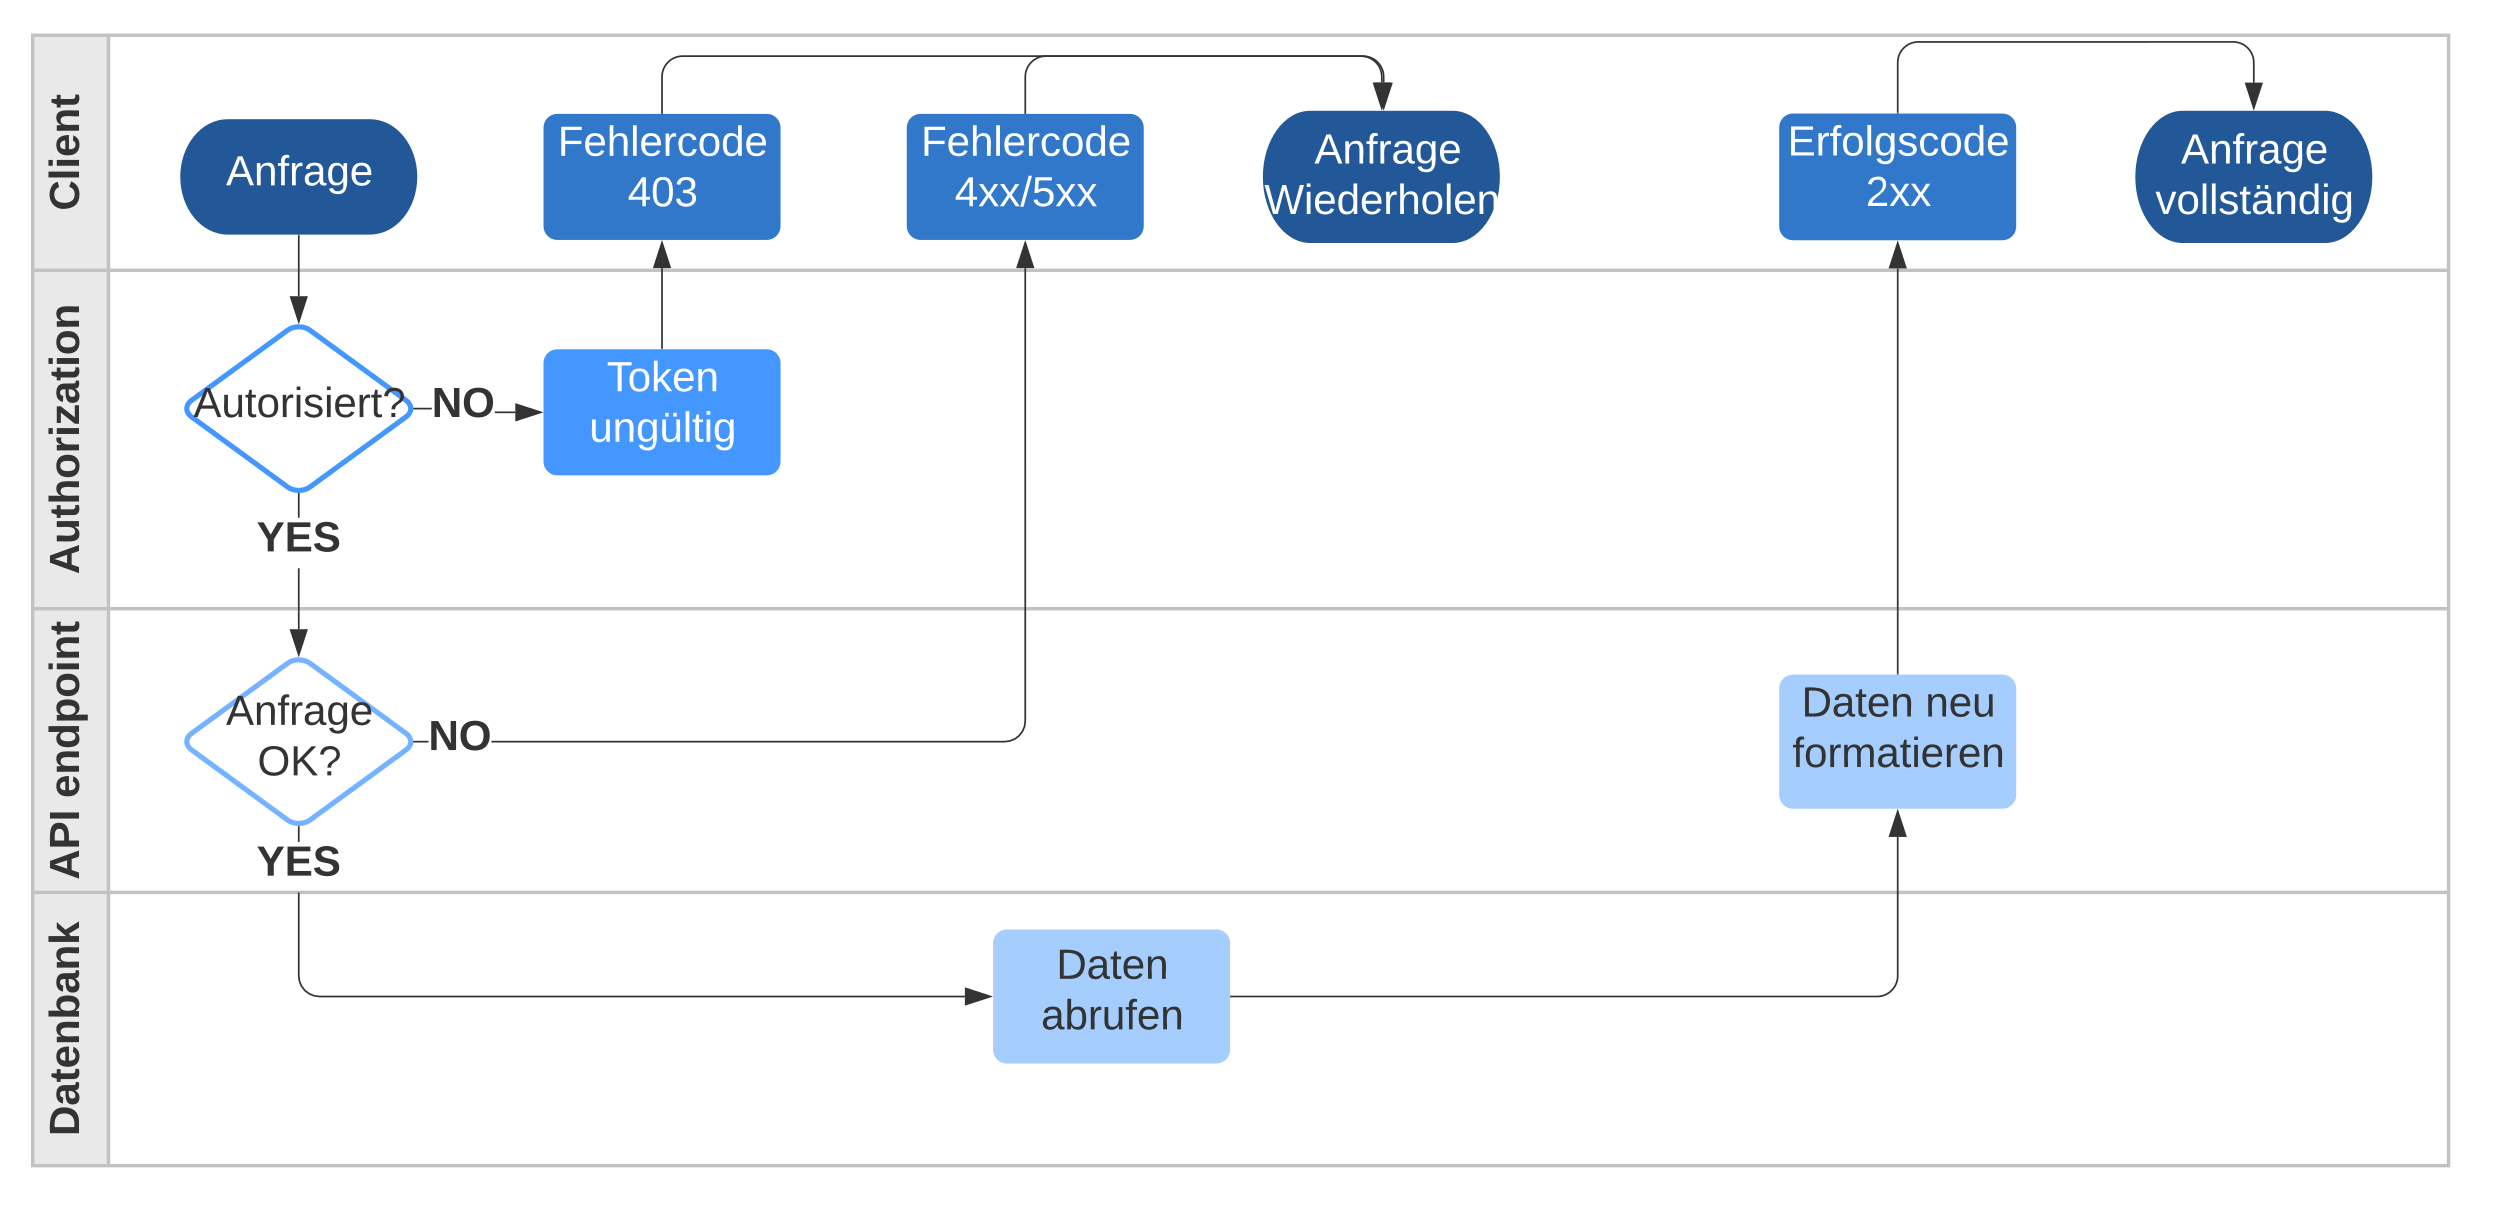 <svg xmlns="http://www.w3.org/2000/svg" xmlns:xlink="http://www.w3.org/1999/xlink" xmlns:lucid="lucid" width="1452" height="702"><g transform="translate(-141 -163)" lucid:page-tab-id="SPiqDHIZuCjf"><path d="M0 0h1760v1360H0z" fill="#fff"/><path d="M204 840h-44V681.3h44z" fill="#e9e9ea"/><path d="M204 840h1359.14V681.3H204z" fill="#fff"/><path d="M204 681.3h-44V516.55h44z" fill="#e9e9ea"/><path d="M204 681.3h1359.14V516.55H204z" fill="#fff"/><path d="M160 681.3h1403.14" stroke="#c2c2c2" stroke-width="2" fill="none"/><path d="M204 516.54h-44V320h44z" fill="#e9e9ea"/><path d="M204 516.54h1359.14V320H204z" fill="#fff"/><path d="M160 516.54h1403.14" stroke="#c2c2c2" stroke-width="2" fill="none"/><path d="M160 320V183.46h44V320z" fill="#e9e9ea"/><path d="M204 183.46h1359.14V320H204z" fill="#fff"/><path d="M160 320h1403.14M204 840V183.46M204 840h-44V681.3m0 0V516.55m0 0V320m0 0V183.46h44m0 0h1359.14V320m0 361.3V516.55m0 0V320M204 840h1359.14V681.3" stroke="#c2c2c2" stroke-width="2" fill="none"/><use xlink:href="#a" transform="matrix(6.123233995736766e-17,-1,1,6.123233995736766e-17,160,320) translate(34.651 26.889)"/><use xlink:href="#b" transform="matrix(6.123233995736766e-17,-1,1,6.123233995736766e-17,160,516.536) translate(20.006 26.889)"/><use xlink:href="#c" transform="matrix(6.123233995736766e-17,-1,1,6.123233995736766e-17,160,681.307) translate(7.367 26.889)"/><use xlink:href="#d" transform="matrix(6.123233995736766e-17,-1,1,6.123233995736766e-17,160,681.307) translate(54.83 26.889)"/><use xlink:href="#e" transform="matrix(6.123233995736766e-17,-1,1,6.123233995736766e-17,160,840) translate(17.201 26.889)"/><path d="M355.82 232.23c15.2 0 27.54 15 27.54 33.5 0 18.52-12.33 33.52-27.54 33.52h-82.6c-15.2 0-27.53-15-27.53-33.5 0-18.52 12.32-33.52 27.52-33.52z" stroke="#000" stroke-opacity="0" stroke-width="2" fill="#225798"/><use xlink:href="#f" transform="matrix(1,0,0,1,250.49,237.029) translate(21.756 33.631)"/><path d="M314.52 299.75v35.28" stroke="#333" fill="none"/><path d="M315.02 299.77h-1v-.52h1z" fill="#333"/><path d="M314.52 349.8l-4.63-14.27h9.26z" stroke="#333" fill="#333"/><path d="M456.67 237.13c0-4.42 3.58-8 8-8h121.67c4.4 0 8 3.58 8 8v57.23c0 4.42-3.6 8-8 8H464.67c-4.42 0-8-3.58-8-8z" stroke="#000" stroke-opacity="0" stroke-width="2" fill="#3278ca"/><use xlink:href="#g" transform="matrix(1,0,0,1,461.469,233.926) translate(3.491 19.556)"/><use xlink:href="#h" transform="matrix(1,0,0,1,461.469,233.926) translate(44.13 48.889)"/><path d="M308.06 354.77c3.57-2.6 9.36-2.6 12.92 0l55.92 40.83c3.56 2.6 3.56 6.83 0 9.44l-55.92 40.83c-3.56 2.6-9.35 2.6-12.92 0l-55.9-40.83c-3.58-2.6-3.58-6.83 0-9.44z" stroke="#4397ff" stroke-width="3" fill="#fff"/><use xlink:href="#i" transform="matrix(1,0,0,1,250.49,354.849) translate(2.846 50.389)"/><path d="M456.67 373.86c0-4.42 3.58-8 8-8h121.67c4.4 0 8 3.58 8 8v57.23c0 4.4-3.6 8-8 8H464.67c-4.42 0-8-3.6-8-8z" stroke="#000" stroke-opacity="0" stroke-width="2" fill="#4397ff"/><use xlink:href="#j" transform="matrix(1,0,0,1,461.469,370.661) translate(31.941 19.556)"/><use xlink:href="#k" transform="matrix(1,0,0,1,461.469,370.661) translate(21.79 48.889)"/><path d="M984.6 227.34c15.2 0 27.53 17.2 27.53 38.4s-12.32 38.4-27.53 38.4H902c-15.2 0-27.53-17.2-27.53-38.4s12.32-38.4 27.53-38.4z" stroke="#000" stroke-opacity="0" stroke-width="2" fill="#225798"/><use xlink:href="#l" transform="matrix(1,0,0,1,879.267,232.141) translate(18.361 25.822)"/><use xlink:href="#m" transform="matrix(1,0,0,1,879.267,232.141) translate(25.151 25.822)"/><use xlink:href="#n" transform="matrix(1,0,0,1,879.267,232.141) translate(-3.944 55.156)"/><path d="M440.3 401.98v1h-11.93v-1zm-58.84-1.16v-1h10.32v1z" fill="#333"/><path d="M381.48 400.82h-.55l.07-1h.48zM455.05 402.48l-14.26 4.63v-9.26z" fill="#333"/><path d="M456.67 402.48l-16.38 5.32v-10.65zm-15.38 3.94l12.13-3.94-12.14-3.95z" fill="#333"/><use xlink:href="#o" transform="matrix(1,0,0,1,391.775,385.651) translate(0 19.556)"/><path d="M308.06 548.2c3.57-2.6 9.36-2.6 12.92 0l55.92 40.83c3.56 2.6 3.56 6.83 0 9.44l-55.92 40.83c-3.56 2.6-9.35 2.6-12.92 0l-55.9-40.83c-3.58-2.6-3.58-6.83 0-9.44z" stroke="#75b2ff" stroke-width="3" fill="#fff"/><use xlink:href="#p" transform="matrix(1,0,0,1,250.49,548.282) translate(21.756 35.722)"/><use xlink:href="#q" transform="matrix(1,0,0,1,250.49,548.282) translate(40.056 65.056)"/><path d="M525.5 365.36v-46.62" stroke="#333" fill="none"/><path d="M526 365.86h-1v-.5h1z" fill="#333"/><path d="M525.5 303.98l4.64 14.26h-9.27z" stroke="#333" fill="#333"/><path d="M667.65 237.13c0-4.42 3.58-8 8-8H797.3c4.43 0 8 3.58 8 8v57.23c0 4.42-3.57 8-8 8H675.66c-4.42 0-8-3.58-8-8z" stroke="#000" stroke-opacity="0" stroke-width="2" fill="#3278ca"/><use xlink:href="#g" transform="matrix(1,0,0,1,672.448,233.926) translate(3.491 19.556)"/><use xlink:href="#r" transform="matrix(1,0,0,1,672.448,233.926) translate(23.08 48.889)"/><path d="M389.84 594.25h-8.38v-1h8.38zm347.14-12.47l-.42 3.22-1.24 3-2 2.6-2.6 2-3 1.23-3.2.42H426.43v-1h298l3.02-.4 2.76-1.14 2.4-1.82 1.82-2.4 1.15-2.75.38-3v-263h1z" fill="#333"/><path d="M381.48 594.25h-.55l.07-1h.48zM741.12 318.24h-9.27l4.63-14.26z" fill="#333"/><path d="M741.8 318.74h-10.64l5.32-16.38zm-9.27-1h7.9l-3.95-12.15z" fill="#333"/><use xlink:href="#o" transform="matrix(1,0,0,1,389.837,579.084) translate(0 19.556)"/><path d="M525.5 228.63V207.6c0-6.6 5.38-12 12-12h394.04c6.62 0 12 5.4 12 12v3.36" stroke="#333" fill="none"/><path d="M526 229.13h-1v-.52h1z" fill="#333"/><path d="M943.54 225.72l-4.64-14.26h9.27z" stroke="#333" fill="#333"/><path d="M736.48 228.63V207.6c0-6.6 5.37-12 12-12h184.15c6.63 0 12 5.4 12 12v3.36" stroke="#333" fill="none"/><path d="M736.98 229.13h-1v-.52h1z" fill="#333"/><path d="M944.63 225.72L940 211.46h9.26z" stroke="#333" fill="#333"/><path d="M315.02 528.46h-1v-35.42h1zm0-64.75h-1v-13.98h1zM315.02 449.23v.5h-1v-.52zM314.52 543.23l-4.63-14.27h9.26z" fill="#333"/><path d="M314.52 544.85l-5.32-16.4h10.65zm-3.94-15.4l3.94 12.16 3.95-12.14z" fill="#333"/><use xlink:href="#s" transform="matrix(1,0,0,1,290.079,463.705) translate(0 19.556)"/><path d="M315.02 729.73l.4 3.02 1.14 2.75 1.84 2.4 2.38 1.83 2.76 1.14 3.02.4H701.4v1H326.5l-3.22-.43-3-1.24-2.6-2-2-2.6-1.24-3-.42-3.2v-48.45h1zm0-77.72h-1v-8.85h1z" fill="#333"/><path d="M315.02 642.67v.5h-1v-.53zM716.18 741.77l-14.27 4.63v-9.27z" fill="#333"/><path d="M717.8 741.77l-16.4 5.32v-10.66zm-15.4 3.94l12.16-3.93-12.15-3.95z" fill="#333"/><g><use xlink:href="#s" transform="matrix(1,0,0,1,290.079,652.014) translate(0 19.556)"/></g><path d="M717.8 710.82c0-4.42 3.58-8 8-8h121.66c4.42 0 8 3.58 8 8v61.9c0 4.4-3.58 8-8 8H725.8c-4.42 0-8-3.6-8-8z" stroke="#000" stroke-opacity="0" stroke-width="2" fill="#a5ceff"/><g><use xlink:href="#t" transform="matrix(1,0,0,1,722.593,707.622) translate(31.941 23.868)"/><use xlink:href="#u" transform="matrix(1,0,0,1,722.593,707.622) translate(23.114 53.201)"/></g><path d="M855.96 741.77h375.23c6.62 0 12-5.38 12-12v-80.7" stroke="#333" fill="none"/><path d="M855.97 742.27h-.5v-1h.5z" fill="#333"/><path d="M1243.2 634.3l4.63 14.28h-9.27z" stroke="#333" fill="#333"/><path d="M1174.36 236.94c0-4.42 3.58-8 8-8h121.66c4.42 0 8 3.58 8 8v57.6c0 4.42-3.58 8-8 8h-121.66c-4.42 0-8-3.58-8-8z" stroke="#000" stroke-opacity="0" stroke-width="2" fill="#3278ca"/><g><use xlink:href="#v" transform="matrix(1,0,0,1,1179.158,233.741) translate(0.062 19.556)"/><use xlink:href="#w" transform="matrix(1,0,0,1,1179.158,233.741) translate(45.488 48.889)"/></g><path d="M1491.3 227.34c15.22 0 27.54 17.2 27.54 38.4s-12.32 38.4-27.53 38.4h-82.6c-15.2 0-27.52-17.2-27.52-38.4s12.32-38.4 27.53-38.4z" stroke="#000" stroke-opacity="0" stroke-width="2" fill="#225798"/><g><use xlink:href="#x" transform="matrix(1,0,0,1,1385.977,232.141) translate(21.756 25.822)"/><use xlink:href="#y" transform="matrix(1,0,0,1,1385.977,232.141) translate(6.886 55.156)"/></g><path d="M1243.2 228.44v-29.1c0-6.63 5.36-12 12-12H1438c6.64 0 12 5.37 12 12v11.62" stroke="#333" fill="none"/><path d="M1243.7 228.94h-1v-.5h1z" fill="#333"/><path d="M1450 225.72l-4.62-14.26h9.27z" stroke="#333" fill="#333"/><path d="M1174.36 562.8c0-4.4 3.58-8 8-8h121.66c4.42 0 8 3.6 8 8v61.9c0 4.4-3.58 8-8 8h-121.66c-4.42 0-8-3.6-8-8z" stroke="#000" stroke-opacity="0" stroke-width="2" fill="#a5ceff"/><g><use xlink:href="#z" transform="matrix(1,0,0,1,1179.158,559.608) translate(8.176 19.556)"/><use xlink:href="#A" transform="matrix(1,0,0,1,1179.158,559.608) translate(80.083 19.556)"/><use xlink:href="#B" transform="matrix(1,0,0,1,1179.158,559.608) translate(2.846 48.889)"/></g><path d="M1243.2 554.3V318.94" stroke="#333" fill="none"/><path d="M1243.7 554.8h-1v-.5h1z" fill="#333"/><path d="M1243.2 304.16l4.63 14.27h-9.27z" stroke="#333" fill="#333"/><defs><path fill="#333" d="M67-125c0 53 21 87 73 88 37 1 54-22 65-47l45 17C233-25 199 4 140 4 58 4 20-42 15-125 8-235 124-281 211-232c18 10 29 29 36 50l-46 12c-8-25-30-41-62-41-52 0-71 34-72 86" id="C"/><path fill="#333" d="M25 0v-261h50V0H25" id="D"/><path fill="#333" d="M25-224v-37h50v37H25zM25 0v-190h50V0H25" id="E"/><path fill="#333" d="M185-48c-13 30-37 53-82 52C43 2 14-33 14-96s30-98 90-98c62 0 83 45 84 108H66c0 31 8 55 39 56 18 0 30-7 34-22zm-45-69c5-46-57-63-70-21-2 6-4 13-4 21h74" id="F"/><path fill="#333" d="M135-194c87-1 58 113 63 194h-50c-7-57 23-157-34-157-59 0-34 97-39 157H25l-1-190h47c2 12-1 28 3 38 12-26 28-41 61-42" id="G"/><path fill="#333" d="M115-3C79 11 28 4 28-45v-112H4v-33h27l15-45h31v45h36v33H77v99c-1 23 16 31 38 25v30" id="H"/><g id="a"><use transform="matrix(0.068,0,0,0.068,0,0)" xlink:href="#C"/><use transform="matrix(0.068,0,0,0.068,17.586,0)" xlink:href="#D"/><use transform="matrix(0.068,0,0,0.068,24.377,0)" xlink:href="#E"/><use transform="matrix(0.068,0,0,0.068,31.167,0)" xlink:href="#F"/><use transform="matrix(0.068,0,0,0.068,44.747,0)" xlink:href="#G"/><use transform="matrix(0.068,0,0,0.068,59.617,0)" xlink:href="#H"/></g><path fill="#333" d="M199 0l-22-63H83L61 0H9l90-248h61L250 0h-51zm-33-102l-36-108c-10 38-24 72-36 108h72" id="I"/><path fill="#333" d="M85 4C-2 5 27-109 22-190h50c7 57-23 150 33 157 60-5 35-97 40-157h50l1 190h-47c-2-12 1-28-3-38-12 25-28 42-61 42" id="J"/><path fill="#333" d="M114-157C55-157 80-60 75 0H25v-261h50l-1 109c12-26 28-41 61-42 86-1 58 113 63 194h-50c-7-57 23-157-34-157" id="K"/><path fill="#333" d="M110-194c64 0 96 36 96 99 0 64-35 99-97 99-61 0-95-36-95-99 0-62 34-99 96-99zm-1 164c35 0 45-28 45-65 0-40-10-65-43-65-34 0-45 26-45 65 0 36 10 65 43 65" id="L"/><path fill="#333" d="M135-150c-39-12-60 13-60 57V0H25l-1-190h47c2 13-1 29 3 40 6-28 27-53 61-41v41" id="M"/><path fill="#333" d="M12 0v-35l95-120H19v-35h142v35L67-36h103V0H12" id="N"/><path fill="#333" d="M133-34C117-15 103 5 69 4 32 3 11-16 11-54c-1-60 55-63 116-61 1-26-3-47-28-47-18 1-26 9-28 27l-52-2c7-38 36-58 82-57s74 22 75 68l1 82c-1 14 12 18 25 15v27c-30 8-71 5-69-32zm-48 3c29 0 43-24 42-57-32 0-66-3-65 30 0 17 8 27 23 27" id="O"/><g id="b"><use transform="matrix(0.068,0,0,0.068,0,0)" xlink:href="#I"/><use transform="matrix(0.068,0,0,0.068,17.586,0)" xlink:href="#J"/><use transform="matrix(0.068,0,0,0.068,32.457,0)" xlink:href="#H"/><use transform="matrix(0.068,0,0,0.068,40.537,0)" xlink:href="#K"/><use transform="matrix(0.068,0,0,0.068,55.407,0)" xlink:href="#L"/><use transform="matrix(0.068,0,0,0.068,70.278,0)" xlink:href="#M"/><use transform="matrix(0.068,0,0,0.068,79.784,0)" xlink:href="#E"/><use transform="matrix(0.068,0,0,0.068,86.574,0)" xlink:href="#N"/><use transform="matrix(0.068,0,0,0.068,98.796,0)" xlink:href="#O"/><use transform="matrix(0.068,0,0,0.068,112.377,0)" xlink:href="#H"/><use transform="matrix(0.068,0,0,0.068,120.457,0)" xlink:href="#E"/><use transform="matrix(0.068,0,0,0.068,127.247,0)" xlink:href="#L"/><use transform="matrix(0.068,0,0,0.068,142.117,0)" xlink:href="#G"/></g><path fill="#333" d="M24-248c93 1 206-16 204 79-1 75-69 88-152 82V0H24v-248zm52 121c47 0 100 7 100-41 0-47-54-39-100-39v80" id="P"/><path fill="#333" d="M24 0v-248h52V0H24" id="Q"/><g id="c"><use transform="matrix(0.068,0,0,0.068,0,0)" xlink:href="#I"/><use transform="matrix(0.068,0,0,0.068,17.586,0)" xlink:href="#P"/><use transform="matrix(0.068,0,0,0.068,33.883,0)" xlink:href="#Q"/></g><path fill="#333" d="M88-194c31-1 46 15 58 34l-1-101h50l1 261h-48c-2-10 0-23-3-31C134-8 116 4 84 4 32 4 16-41 15-95c0-56 19-97 73-99zm17 164c33 0 40-30 41-66 1-37-9-64-41-64s-38 30-39 65c0 43 13 65 39 65" id="R"/><path fill="#333" d="M135-194c53 0 70 44 70 98 0 56-19 98-73 100-31 1-45-17-59-34 3 33 2 69 2 105H25l-1-265h48c2 10 0 23 3 31 11-24 29-35 60-35zM114-30c33 0 39-31 40-66 0-38-9-64-40-64-56 0-55 130 0 130" id="S"/><g id="d"><use transform="matrix(0.068,0,0,0.068,0,0)" xlink:href="#F"/><use transform="matrix(0.068,0,0,0.068,13.58,0)" xlink:href="#G"/><use transform="matrix(0.068,0,0,0.068,28.451,0)" xlink:href="#R"/><use transform="matrix(0.068,0,0,0.068,43.321,0)" xlink:href="#S"/><use transform="matrix(0.068,0,0,0.068,58.191,0)" xlink:href="#L"/><use transform="matrix(0.068,0,0,0.068,73.062,0)" xlink:href="#E"/><use transform="matrix(0.068,0,0,0.068,79.852,0)" xlink:href="#G"/><use transform="matrix(0.068,0,0,0.068,94.722,0)" xlink:href="#H"/></g><path fill="#333" d="M24-248c120-7 223 5 221 122C244-46 201 0 124 0H24v-248zM76-40c74 7 117-18 117-86 0-67-45-88-117-82v168" id="T"/><path fill="#333" d="M135-194c52 0 70 43 70 98 0 56-19 99-73 100-30 1-46-15-58-35L72 0H24l1-261h50v104c11-23 29-37 60-37zM114-30c31 0 40-27 40-66 0-37-7-63-39-63s-41 28-41 65c0 36 8 64 40 64" id="U"/><path fill="#333" d="M147 0L96-86 75-71V0H25v-261h50v150l67-79h53l-66 74L201 0h-54" id="V"/><g id="e"><use transform="matrix(0.068,0,0,0.068,0,0)" xlink:href="#T"/><use transform="matrix(0.068,0,0,0.068,17.586,0)" xlink:href="#O"/><use transform="matrix(0.068,0,0,0.068,31.167,0)" xlink:href="#H"/><use transform="matrix(0.068,0,0,0.068,39.247,0)" xlink:href="#F"/><use transform="matrix(0.068,0,0,0.068,52.827,0)" xlink:href="#G"/><use transform="matrix(0.068,0,0,0.068,67.698,0)" xlink:href="#U"/><use transform="matrix(0.068,0,0,0.068,82.568,0)" xlink:href="#O"/><use transform="matrix(0.068,0,0,0.068,96.148,0)" xlink:href="#G"/><use transform="matrix(0.068,0,0,0.068,111.019,0)" xlink:href="#V"/></g><path fill="#fff" d="M205 0l-28-72H64L36 0H1l101-248h38L239 0h-34zm-38-99l-47-123c-12 45-31 82-46 123h93" id="W"/><path fill="#fff" d="M117-194c89-4 53 116 60 194h-32v-121c0-31-8-49-39-48C34-167 62-67 57 0H25l-1-190h30c1 10-1 24 2 32 11-22 29-35 61-36" id="X"/><path fill="#fff" d="M101-234c-31-9-42 10-38 44h38v23H63V0H32v-167H5v-23h27c-7-52 17-82 69-68v24" id="Y"/><path fill="#fff" d="M114-163C36-179 61-72 57 0H25l-1-190h30c1 12-1 29 2 39 6-27 23-49 58-41v29" id="Z"/><path fill="#fff" d="M141-36C126-15 110 5 73 4 37 3 15-17 15-53c-1-64 63-63 125-63 3-35-9-54-41-54-24 1-41 7-42 31l-33-3c5-37 33-52 76-52 45 0 72 20 72 64v82c-1 20 7 32 28 27v20c-31 9-61-2-59-35zM48-53c0 20 12 33 32 33 41-3 63-29 60-74-43 2-92-5-92 41" id="aa"/><path fill="#fff" d="M177-190C167-65 218 103 67 71c-23-6-38-20-44-43l32-5c15 47 100 32 89-28v-30C133-14 115 1 83 1 29 1 15-40 15-95c0-56 16-97 71-98 29-1 48 16 59 35 1-10 0-23 2-32h30zM94-22c36 0 50-32 50-73 0-42-14-75-50-75-39 0-46 34-46 75s6 73 46 73" id="ab"/><path fill="#fff" d="M100-194c63 0 86 42 84 106H49c0 40 14 67 53 68 26 1 43-12 49-29l28 8c-11 28-37 45-77 45C44 4 14-33 15-96c1-61 26-98 85-98zm52 81c6-60-76-77-97-28-3 7-6 17-6 28h103" id="ac"/><g id="f"><use transform="matrix(0.068,0,0,0.068,0,0)" xlink:href="#W"/><use transform="matrix(0.068,0,0,0.068,16.296,0)" xlink:href="#X"/><use transform="matrix(0.068,0,0,0.068,29.877,0)" xlink:href="#Y"/><use transform="matrix(0.068,0,0,0.068,36.667,0)" xlink:href="#Z"/><use transform="matrix(0.068,0,0,0.068,44.747,0)" xlink:href="#aa"/><use transform="matrix(0.068,0,0,0.068,58.327,0)" xlink:href="#ab"/><use transform="matrix(0.068,0,0,0.068,71.907,0)" xlink:href="#ac"/></g><path fill="#fff" d="M63-220v92h138v28H63V0H30v-248h175v28H63" id="ad"/><path fill="#fff" d="M106-169C34-169 62-67 57 0H25v-261h32l-1 103c12-21 28-36 61-36 89 0 53 116 60 194h-32v-121c2-32-8-49-39-48" id="ae"/><path fill="#fff" d="M24 0v-261h32V0H24" id="af"/><path fill="#fff" d="M96-169c-40 0-48 33-48 73s9 75 48 75c24 0 41-14 43-38l32 2c-6 37-31 61-74 61-59 0-76-41-82-99-10-93 101-131 147-64 4 7 5 14 7 22l-32 3c-4-21-16-35-41-35" id="ag"/><path fill="#fff" d="M100-194c62-1 85 37 85 99 1 63-27 99-86 99S16-35 15-95c0-66 28-99 85-99zM99-20c44 1 53-31 53-75 0-43-8-75-51-75s-53 32-53 75 10 74 51 75" id="ah"/><path fill="#fff" d="M85-194c31 0 48 13 60 33l-1-100h32l1 261h-30c-2-10 0-23-3-31C134-8 116 4 85 4 32 4 16-35 15-94c0-66 23-100 70-100zm9 24c-40 0-46 34-46 75 0 40 6 74 45 74 42 0 51-32 51-76 0-42-9-74-50-73" id="ai"/><g id="g"><use transform="matrix(0.068,0,0,0.068,0,0)" xlink:href="#ad"/><use transform="matrix(0.068,0,0,0.068,14.87,0)" xlink:href="#ac"/><use transform="matrix(0.068,0,0,0.068,28.451,0)" xlink:href="#ae"/><use transform="matrix(0.068,0,0,0.068,42.031,0)" xlink:href="#af"/><use transform="matrix(0.068,0,0,0.068,47.395,0)" xlink:href="#ac"/><use transform="matrix(0.068,0,0,0.068,60.975,0)" xlink:href="#Z"/><use transform="matrix(0.068,0,0,0.068,69.056,0)" xlink:href="#ag"/><use transform="matrix(0.068,0,0,0.068,81.278,0)" xlink:href="#ah"/><use transform="matrix(0.068,0,0,0.068,94.858,0)" xlink:href="#ai"/><use transform="matrix(0.068,0,0,0.068,108.438,0)" xlink:href="#ac"/></g><path fill="#fff" d="M155-56V0h-30v-56H8v-25l114-167h33v167h35v25h-35zm-30-156c-27 46-58 90-88 131h88v-131" id="aj"/><path fill="#fff" d="M101-251c68 0 85 55 85 127S166 4 100 4C33 4 14-52 14-124c0-73 17-127 87-127zm-1 229c47 0 54-49 54-102s-4-102-53-102c-51 0-55 48-55 102 0 53 5 102 54 102" id="ak"/><path fill="#fff" d="M126-127c33 6 58 20 58 59 0 88-139 92-164 29-3-8-5-16-6-25l32-3c6 27 21 44 54 44 32 0 52-15 52-46 0-38-36-46-79-43v-28c39 1 72-4 72-42 0-27-17-43-46-43-28 0-47 15-49 41l-32-3c6-42 35-63 81-64 48-1 79 21 79 65 0 36-21 52-52 59" id="al"/><g id="h"><use transform="matrix(0.068,0,0,0.068,0,0)" xlink:href="#aj"/><use transform="matrix(0.068,0,0,0.068,13.58,0)" xlink:href="#ak"/><use transform="matrix(0.068,0,0,0.068,27.16,0)" xlink:href="#al"/></g><path fill="#333" d="M205 0l-28-72H64L36 0H1l101-248h38L239 0h-34zm-38-99l-47-123c-12 45-31 82-46 123h93" id="am"/><path fill="#333" d="M84 4C-5 8 30-112 23-190h32v120c0 31 7 50 39 49 72-2 45-101 50-169h31l1 190h-30c-1-10 1-25-2-33-11 22-28 36-60 37" id="an"/><path fill="#333" d="M59-47c-2 24 18 29 38 22v24C64 9 27 4 27-40v-127H5v-23h24l9-43h21v43h35v23H59v120" id="ao"/><path fill="#333" d="M100-194c62-1 85 37 85 99 1 63-27 99-86 99S16-35 15-95c0-66 28-99 85-99zM99-20c44 1 53-31 53-75 0-43-8-75-51-75s-53 32-53 75 10 74 51 75" id="ap"/><path fill="#333" d="M114-163C36-179 61-72 57 0H25l-1-190h30c1 12-1 29 2 39 6-27 23-49 58-41v29" id="aq"/><path fill="#333" d="M24-231v-30h32v30H24zM24 0v-190h32V0H24" id="ar"/><path fill="#333" d="M135-143c-3-34-86-38-87 0 15 53 115 12 119 90S17 21 10-45l28-5c4 36 97 45 98 0-10-56-113-15-118-90-4-57 82-63 122-42 12 7 21 19 24 35" id="as"/><path fill="#333" d="M100-194c63 0 86 42 84 106H49c0 40 14 67 53 68 26 1 43-12 49-29l28 8c-11 28-37 45-77 45C44 4 14-33 15-96c1-61 26-98 85-98zm52 81c6-60-76-77-97-28-3 7-6 17-6 28h103" id="at"/><path fill="#333" d="M103-251c84 0 111 97 45 133-19 10-37 24-39 52H78c0-63 77-55 77-114 0-30-21-42-52-43-32 0-53 17-56 46l-32-2c7-45 34-72 88-72zM77 0v-35h34V0H77" id="au"/><g id="i"><use transform="matrix(0.068,0,0,0.068,0,0)" xlink:href="#am"/><use transform="matrix(0.068,0,0,0.068,16.296,0)" xlink:href="#an"/><use transform="matrix(0.068,0,0,0.068,29.877,0)" xlink:href="#ao"/><use transform="matrix(0.068,0,0,0.068,36.667,0)" xlink:href="#ap"/><use transform="matrix(0.068,0,0,0.068,50.247,0)" xlink:href="#aq"/><use transform="matrix(0.068,0,0,0.068,58.327,0)" xlink:href="#ar"/><use transform="matrix(0.068,0,0,0.068,63.691,0)" xlink:href="#as"/><use transform="matrix(0.068,0,0,0.068,75.914,0)" xlink:href="#ar"/><use transform="matrix(0.068,0,0,0.068,81.278,0)" xlink:href="#at"/><use transform="matrix(0.068,0,0,0.068,94.858,0)" xlink:href="#aq"/><use transform="matrix(0.068,0,0,0.068,102.938,0)" xlink:href="#ao"/><use transform="matrix(0.068,0,0,0.068,109.728,0)" xlink:href="#au"/></g><path fill="#fff" d="M127-220V0H93v-220H8v-28h204v28h-85" id="av"/><path fill="#fff" d="M143 0L79-87 56-68V0H24v-261h32v163l83-92h37l-77 82L181 0h-38" id="aw"/><g id="j"><use transform="matrix(0.068,0,0,0.068,0,0)" xlink:href="#av"/><use transform="matrix(0.068,0,0,0.068,12.154,0)" xlink:href="#ah"/><use transform="matrix(0.068,0,0,0.068,25.735,0)" xlink:href="#aw"/><use transform="matrix(0.068,0,0,0.068,37.957,0)" xlink:href="#ac"/><use transform="matrix(0.068,0,0,0.068,51.537,0)" xlink:href="#X"/></g><path fill="#fff" d="M84 4C-5 8 30-112 23-190h32v120c0 31 7 50 39 49 72-2 45-101 50-169h31l1 190h-30c-1-10 1-25-2-33-11 22-28 36-60 37" id="ax"/><path fill="#fff" d="M85 4C-4 8 31-112 24-190h32v120c0 31 7 50 39 49 72-2 45-101 50-169h31l1 190h-30c-1-10 1-25-2-33-11 22-28 36-60 37zm34-218v-33h29v33h-29zm-69 0v-33h29v33H50" id="ay"/><path fill="#fff" d="M59-47c-2 24 18 29 38 22v24C64 9 27 4 27-40v-127H5v-23h24l9-43h21v43h35v23H59v120" id="az"/><path fill="#fff" d="M24-231v-30h32v30H24zM24 0v-190h32V0H24" id="aA"/><g id="k"><use transform="matrix(0.068,0,0,0.068,0,0)" xlink:href="#ax"/><use transform="matrix(0.068,0,0,0.068,13.58,0)" xlink:href="#X"/><use transform="matrix(0.068,0,0,0.068,27.16,0)" xlink:href="#ab"/><use transform="matrix(0.068,0,0,0.068,40.741,0)" xlink:href="#ay"/><use transform="matrix(0.068,0,0,0.068,54.321,0)" xlink:href="#af"/><use transform="matrix(0.068,0,0,0.068,59.685,0)" xlink:href="#az"/><use transform="matrix(0.068,0,0,0.068,66.475,0)" xlink:href="#aA"/><use transform="matrix(0.068,0,0,0.068,71.84,0)" xlink:href="#ab"/></g><g id="m"><use transform="matrix(0.068,0,0,0.068,0,0)" xlink:href="#W"/><use transform="matrix(0.068,0,0,0.068,16.296,0)" xlink:href="#X"/><use transform="matrix(0.068,0,0,0.068,29.877,0)" xlink:href="#Y"/><use transform="matrix(0.068,0,0,0.068,36.667,0)" xlink:href="#Z"/><use transform="matrix(0.068,0,0,0.068,44.747,0)" xlink:href="#aa"/><use transform="matrix(0.068,0,0,0.068,58.327,0)" xlink:href="#ab"/><use transform="matrix(0.068,0,0,0.068,71.907,0)" xlink:href="#ac"/></g><path fill="#fff" d="M266 0h-40l-56-210L115 0H75L2-248h35L96-30l15-64 43-154h32l59 218 59-218h35" id="aB"/><g id="n"><use transform="matrix(0.068,0,0,0.068,0,0)" xlink:href="#aB"/><use transform="matrix(0.068,0,0,0.068,23.019,0)" xlink:href="#aA"/><use transform="matrix(0.068,0,0,0.068,28.383,0)" xlink:href="#ac"/><use transform="matrix(0.068,0,0,0.068,41.963,0)" xlink:href="#ai"/><use transform="matrix(0.068,0,0,0.068,55.543,0)" xlink:href="#ac"/><use transform="matrix(0.068,0,0,0.068,69.123,0)" xlink:href="#Z"/><use transform="matrix(0.068,0,0,0.068,77.204,0)" xlink:href="#ae"/><use transform="matrix(0.068,0,0,0.068,90.784,0)" xlink:href="#ah"/><use transform="matrix(0.068,0,0,0.068,104.364,0)" xlink:href="#af"/><use transform="matrix(0.068,0,0,0.068,109.728,0)" xlink:href="#ac"/><use transform="matrix(0.068,0,0,0.068,123.309,0)" xlink:href="#X"/></g><path fill="#333" d="M175 0L67-191c6 58 2 128 3 191H24v-248h59L193-55c-6-58-2-129-3-193h46V0h-61" id="aC"/><path fill="#333" d="M140-251c80 0 125 45 125 126S219 4 139 4C58 4 15-44 15-125s44-126 125-126zm-1 214c52 0 73-35 73-88 0-50-21-86-72-86-52 0-73 35-73 86s22 88 72 88" id="aD"/><g id="o"><use transform="matrix(0.068,0,0,0.068,0,0)" xlink:href="#aC"/><use transform="matrix(0.068,0,0,0.068,17.586,0)" xlink:href="#aD"/></g><path fill="#333" d="M117-194c89-4 53 116 60 194h-32v-121c0-31-8-49-39-48C34-167 62-67 57 0H25l-1-190h30c1 10-1 24 2 32 11-22 29-35 61-36" id="aE"/><path fill="#333" d="M101-234c-31-9-42 10-38 44h38v23H63V0H32v-167H5v-23h27c-7-52 17-82 69-68v24" id="aF"/><path fill="#333" d="M141-36C126-15 110 5 73 4 37 3 15-17 15-53c-1-64 63-63 125-63 3-35-9-54-41-54-24 1-41 7-42 31l-33-3c5-37 33-52 76-52 45 0 72 20 72 64v82c-1 20 7 32 28 27v20c-31 9-61-2-59-35zM48-53c0 20 12 33 32 33 41-3 63-29 60-74-43 2-92-5-92 41" id="aG"/><path fill="#333" d="M177-190C167-65 218 103 67 71c-23-6-38-20-44-43l32-5c15 47 100 32 89-28v-30C133-14 115 1 83 1 29 1 15-40 15-95c0-56 16-97 71-98 29-1 48 16 59 35 1-10 0-23 2-32h30zM94-22c36 0 50-32 50-73 0-42-14-75-50-75-39 0-46 34-46 75s6 73 46 73" id="aH"/><g id="p"><use transform="matrix(0.068,0,0,0.068,0,0)" xlink:href="#am"/><use transform="matrix(0.068,0,0,0.068,16.296,0)" xlink:href="#aE"/><use transform="matrix(0.068,0,0,0.068,29.877,0)" xlink:href="#aF"/><use transform="matrix(0.068,0,0,0.068,36.667,0)" xlink:href="#aq"/><use transform="matrix(0.068,0,0,0.068,44.747,0)" xlink:href="#aG"/><use transform="matrix(0.068,0,0,0.068,58.327,0)" xlink:href="#aH"/><use transform="matrix(0.068,0,0,0.068,71.907,0)" xlink:href="#at"/></g><path fill="#333" d="M140-251c81 0 123 46 123 126C263-46 219 4 140 4 59 4 17-45 17-125s42-126 123-126zm0 227c63 0 89-41 89-101s-29-99-89-99c-61 0-89 39-89 99S79-25 140-24" id="aI"/><path fill="#333" d="M194 0L95-120 63-95V0H30v-248h33v124l119-124h40L117-140 236 0h-42" id="aJ"/><g id="q"><use transform="matrix(0.068,0,0,0.068,0,0)" xlink:href="#aI"/><use transform="matrix(0.068,0,0,0.068,19.012,0)" xlink:href="#aJ"/><use transform="matrix(0.068,0,0,0.068,35.309,0)" xlink:href="#au"/></g><path fill="#fff" d="M141 0L90-78 38 0H4l68-98-65-92h35l48 74 47-74h35l-64 92 68 98h-35" id="aK"/><path fill="#fff" d="M0 4l72-265h28L28 4H0" id="aL"/><path fill="#fff" d="M54-142c48-35 137-8 131 61C196 18 31 33 14-55l32-4c7 23 22 37 52 37 35-1 51-22 54-58 4-55-73-65-99-34H22l8-134h141v27H59" id="aM"/><g id="r"><use transform="matrix(0.068,0,0,0.068,0,0)" xlink:href="#aj"/><use transform="matrix(0.068,0,0,0.068,13.58,0)" xlink:href="#aK"/><use transform="matrix(0.068,0,0,0.068,25.802,0)" xlink:href="#aK"/><use transform="matrix(0.068,0,0,0.068,38.025,0)" xlink:href="#aL"/><use transform="matrix(0.068,0,0,0.068,44.815,0)" xlink:href="#aM"/><use transform="matrix(0.068,0,0,0.068,58.395,0)" xlink:href="#aK"/><use transform="matrix(0.068,0,0,0.068,70.617,0)" xlink:href="#aK"/></g><path fill="#333" d="M146-102V0H94v-102L6-248h54l60 105 60-105h54" id="aN"/><path fill="#333" d="M24 0v-248h195v40H76v63h132v40H76v65h150V0H24" id="aO"/><path fill="#333" d="M169-182c-1-43-94-46-97-3 18 66 151 10 154 114 3 95-165 93-204 36-6-8-10-19-12-30l50-8c3 46 112 56 116 5-17-69-150-10-154-114-4-87 153-88 188-35 5 8 8 18 10 28" id="aP"/><g id="s"><use transform="matrix(0.068,0,0,0.068,0,0)" xlink:href="#aN"/><use transform="matrix(0.068,0,0,0.068,16.296,0)" xlink:href="#aO"/><use transform="matrix(0.068,0,0,0.068,32.593,0)" xlink:href="#aP"/></g><path fill="#333" d="M30-248c118-7 216 8 213 122C240-48 200 0 122 0H30v-248zM63-27c89 8 146-16 146-99s-60-101-146-95v194" id="aQ"/><g id="t"><use transform="matrix(0.068,0,0,0.068,0,0)" xlink:href="#aQ"/><use transform="matrix(0.068,0,0,0.068,17.586,0)" xlink:href="#aG"/><use transform="matrix(0.068,0,0,0.068,31.167,0)" xlink:href="#ao"/><use transform="matrix(0.068,0,0,0.068,37.957,0)" xlink:href="#at"/><use transform="matrix(0.068,0,0,0.068,51.537,0)" xlink:href="#aE"/></g><path fill="#333" d="M115-194c53 0 69 39 70 98 0 66-23 100-70 100C84 3 66-7 56-30L54 0H23l1-261h32v101c10-23 28-34 59-34zm-8 174c40 0 45-34 45-75 0-40-5-75-45-74-42 0-51 32-51 76 0 43 10 73 51 73" id="aR"/><g id="u"><use transform="matrix(0.068,0,0,0.068,0,0)" xlink:href="#aG"/><use transform="matrix(0.068,0,0,0.068,13.58,0)" xlink:href="#aR"/><use transform="matrix(0.068,0,0,0.068,27.16,0)" xlink:href="#aq"/><use transform="matrix(0.068,0,0,0.068,35.241,0)" xlink:href="#an"/><use transform="matrix(0.068,0,0,0.068,48.821,0)" xlink:href="#aF"/><use transform="matrix(0.068,0,0,0.068,55.611,0)" xlink:href="#at"/><use transform="matrix(0.068,0,0,0.068,69.191,0)" xlink:href="#aE"/></g><path fill="#fff" d="M30 0v-248h187v28H63v79h144v27H63v87h162V0H30" id="aS"/><path fill="#fff" d="M135-143c-3-34-86-38-87 0 15 53 115 12 119 90S17 21 10-45l28-5c4 36 97 45 98 0-10-56-113-15-118-90-4-57 82-63 122-42 12 7 21 19 24 35" id="aT"/><g id="v"><use transform="matrix(0.068,0,0,0.068,0,0)" xlink:href="#aS"/><use transform="matrix(0.068,0,0,0.068,16.296,0)" xlink:href="#Z"/><use transform="matrix(0.068,0,0,0.068,24.377,0)" xlink:href="#Y"/><use transform="matrix(0.068,0,0,0.068,31.167,0)" xlink:href="#ah"/><use transform="matrix(0.068,0,0,0.068,44.747,0)" xlink:href="#af"/><use transform="matrix(0.068,0,0,0.068,50.111,0)" xlink:href="#ab"/><use transform="matrix(0.068,0,0,0.068,63.691,0)" xlink:href="#aT"/><use transform="matrix(0.068,0,0,0.068,75.914,0)" xlink:href="#ag"/><use transform="matrix(0.068,0,0,0.068,88.136,0)" xlink:href="#ah"/><use transform="matrix(0.068,0,0,0.068,101.716,0)" xlink:href="#ai"/><use transform="matrix(0.068,0,0,0.068,115.296,0)" xlink:href="#ac"/></g><path fill="#fff" d="M101-251c82-7 93 87 43 132L82-64C71-53 59-42 53-27h129V0H18c2-99 128-94 128-182 0-28-16-43-45-43s-46 15-49 41l-32-3c6-41 34-60 81-64" id="aU"/><g id="w"><use transform="matrix(0.068,0,0,0.068,0,0)" xlink:href="#aU"/><use transform="matrix(0.068,0,0,0.068,13.58,0)" xlink:href="#aK"/><use transform="matrix(0.068,0,0,0.068,25.802,0)" xlink:href="#aK"/></g><g id="x"><use transform="matrix(0.068,0,0,0.068,0,0)" xlink:href="#W"/><use transform="matrix(0.068,0,0,0.068,16.296,0)" xlink:href="#X"/><use transform="matrix(0.068,0,0,0.068,29.877,0)" xlink:href="#Y"/><use transform="matrix(0.068,0,0,0.068,36.667,0)" xlink:href="#Z"/><use transform="matrix(0.068,0,0,0.068,44.747,0)" xlink:href="#aa"/><use transform="matrix(0.068,0,0,0.068,58.327,0)" xlink:href="#ab"/><use transform="matrix(0.068,0,0,0.068,71.907,0)" xlink:href="#ac"/></g><path fill="#fff" d="M108 0H70L1-190h34L89-25l56-165h34" id="aV"/><path fill="#fff" d="M141-36C126-15 110 5 73 4 37 3 15-17 15-53c-1-64 63-63 125-63 3-35-9-54-41-54-24 1-41 7-42 31l-33-3c5-37 33-52 76-52 45 0 72 20 72 64v82c-1 20 7 32 28 27v20c-31 9-61-2-59-35zM48-53c0 20 12 33 32 33 41-3 63-29 60-74-43 2-92-5-92 41zm70-161v-33h29v33h-29zm-69 0v-33h29v33H49" id="aW"/><g id="y"><use transform="matrix(0.068,0,0,0.068,0,0)" xlink:href="#aV"/><use transform="matrix(0.068,0,0,0.068,12.222,0)" xlink:href="#ah"/><use transform="matrix(0.068,0,0,0.068,25.802,0)" xlink:href="#af"/><use transform="matrix(0.068,0,0,0.068,31.167,0)" xlink:href="#af"/><use transform="matrix(0.068,0,0,0.068,36.531,0)" xlink:href="#aT"/><use transform="matrix(0.068,0,0,0.068,48.753,0)" xlink:href="#az"/><use transform="matrix(0.068,0,0,0.068,55.543,0)" xlink:href="#aW"/><use transform="matrix(0.068,0,0,0.068,69.123,0)" xlink:href="#X"/><use transform="matrix(0.068,0,0,0.068,82.704,0)" xlink:href="#ai"/><use transform="matrix(0.068,0,0,0.068,96.284,0)" xlink:href="#aA"/><use transform="matrix(0.068,0,0,0.068,101.648,0)" xlink:href="#ab"/></g><g id="z"><use transform="matrix(0.068,0,0,0.068,0,0)" xlink:href="#aQ"/><use transform="matrix(0.068,0,0,0.068,17.586,0)" xlink:href="#aG"/><use transform="matrix(0.068,0,0,0.068,31.167,0)" xlink:href="#ao"/><use transform="matrix(0.068,0,0,0.068,37.957,0)" xlink:href="#at"/><use transform="matrix(0.068,0,0,0.068,51.537,0)" xlink:href="#aE"/></g><g id="A"><use transform="matrix(0.068,0,0,0.068,0,0)" xlink:href="#aE"/><use transform="matrix(0.068,0,0,0.068,13.58,0)" xlink:href="#at"/><use transform="matrix(0.068,0,0,0.068,27.16,0)" xlink:href="#an"/></g><path fill="#333" d="M210-169c-67 3-38 105-44 169h-31v-121c0-29-5-50-35-48C34-165 62-65 56 0H25l-1-190h30c1 10-1 24 2 32 10-44 99-50 107 0 11-21 27-35 58-36 85-2 47 119 55 194h-31v-121c0-29-5-49-35-48" id="aX"/><g id="B"><use transform="matrix(0.068,0,0,0.068,0,0)" xlink:href="#aF"/><use transform="matrix(0.068,0,0,0.068,6.79,0)" xlink:href="#ap"/><use transform="matrix(0.068,0,0,0.068,20.37,0)" xlink:href="#aq"/><use transform="matrix(0.068,0,0,0.068,28.451,0)" xlink:href="#aX"/><use transform="matrix(0.068,0,0,0.068,48.753,0)" xlink:href="#aG"/><use transform="matrix(0.068,0,0,0.068,62.333,0)" xlink:href="#ao"/><use transform="matrix(0.068,0,0,0.068,69.123,0)" xlink:href="#ar"/><use transform="matrix(0.068,0,0,0.068,74.488,0)" xlink:href="#at"/><use transform="matrix(0.068,0,0,0.068,88.068,0)" xlink:href="#aq"/><use transform="matrix(0.068,0,0,0.068,96.148,0)" xlink:href="#at"/><use transform="matrix(0.068,0,0,0.068,109.728,0)" xlink:href="#aE"/></g></defs></g></svg>
